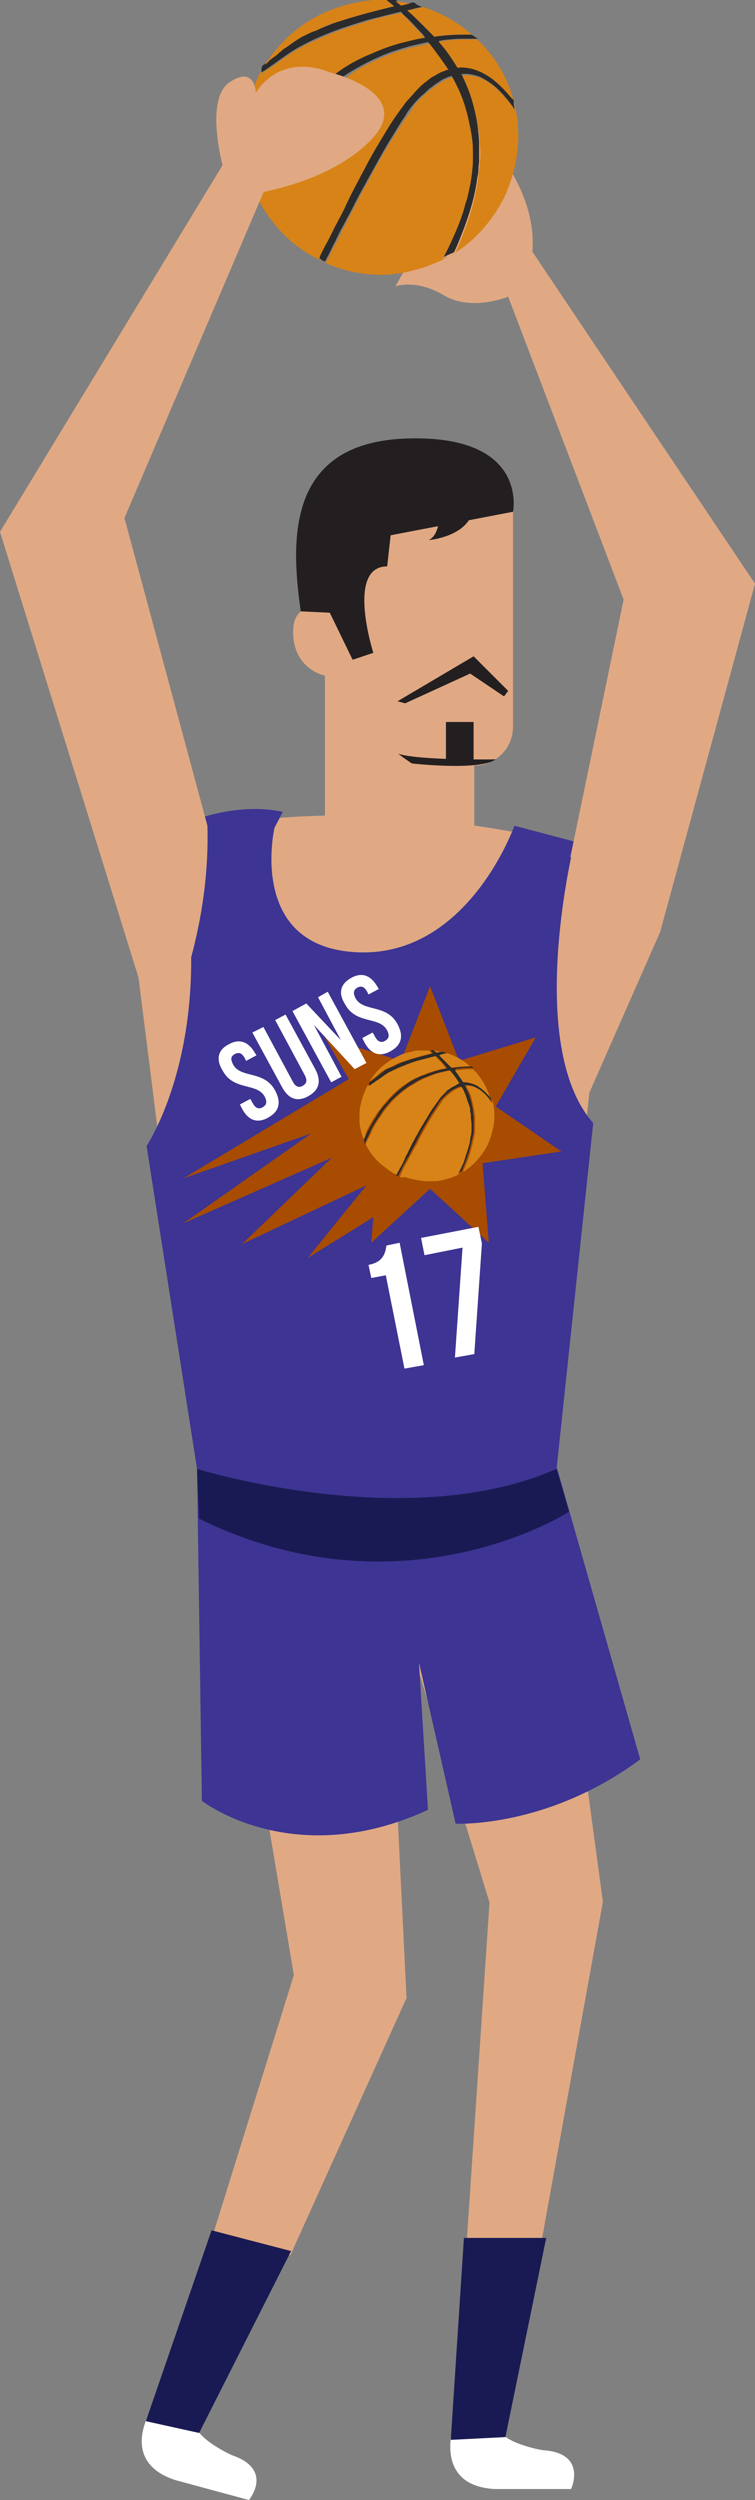 <?xml version="1.0" encoding="utf-8"?>
<!-- Generator: Adobe Illustrator 19.0.0, SVG Export Plug-In . SVG Version: 6.00 Build 0)  -->
<!DOCTYPE svg PUBLIC "-//W3C//DTD SVG 1.1//EN" "http://www.w3.org/Graphics/SVG/1.1/DTD/svg11.dtd">
<svg version="1.1" id="Layer_1" xmlns="http://www.w3.org/2000/svg" xmlns:xlink="http://www.w3.org/1999/xlink" x="0px" y="0px"
	 viewBox="0 0 109.2 361.5" style="enable-background:new 0 0 109.2 361.5;" xml:space="preserve">
<rect x="0" y="0" width="109.2" height="361.5" fill="#808080" stroke="none"/>
<style type="text/css">
	.st0{fill:#E0A984;}
	.st1{fill:#FFFFFF;}
	.st2{fill:#191A53;}
	.st3{fill:#231F20;}
	.st4{fill:#3D3493;}
	.st5{fill:#A74C00;}
	.st6{fill:#D88318;}
	.st7{fill:#2C2B2B;}
</style>
<g>
	<path class="st0" d="M73.5,42.9c0,0-5.3,2.2-9.3-0.2s-7-1.3-7-1.3l3.7-6.7l3.6,2.6L61.5,30l7.7-11.3c0,0,8.6,8,7.8,17.7
		S73.5,42.9,73.5,42.9z"/>
	<path class="st1" d="M72.1,351.1h-6.6c0,0-2.6,8.3,6,8.8h11.1c0,0,2.4-5.2-4.1-5.6C78.4,354.3,72.7,353.3,72.1,351.1z"/>
	<polygon class="st0" points="29.8,209.9 42.5,285.6 30.5,324.1 42,326.1 58.8,288.9 55.7,225.8 70.8,275.1 66.2,343.6 74.8,343.6 
		87.2,275 78.3,209.2 	"/>
	<path class="st1" d="M72.1,351.1h-6.6c0,0-2.6,8.3,6,8.8h11.1c0,0,2.4-5.2-4.1-5.6C78.4,354.3,72.7,353.3,72.1,351.1z"/>
	<polygon class="st2" points="79,323.6 67.1,323.6 65.2,352.8 73.1,352.4 	"/>
	<path class="st1" d="M28.2,350.3l-6.4-1.7c0,0-4.6,7.3,3.5,10l10.7,2.9c0,0,3.7-4.4-2.5-6.5C33.5,355,28.2,352.6,28.2,350.3z"/>
	<polygon class="st2" points="42.1,325.5 30.6,322.5 21.1,350.1 28.8,351.8 	"/>
	<path class="st0" d="M17.8,123.6c0,0,23.6-12.8,71,0l-8.9,86c0,0-19.5,1.3-51.3-0.2L17.8,123.6z"/>
	<path class="st0" d="M74.2,74v31.1c0,3.1-2.5,5.6-5.6,5.6h0v12.1c0,0-6.3,12.3-21.6,0V97.7c0,0-4.6-0.9-4.6-6.3s5.3-2.8,5.3-2.8V74
		H74.2z"/>
	<path class="st3" d="M47.7,88.6l3.3,6.8l3-1c0,0-4-12.5,2-12.5l0.5-4.5L74.2,74c0,0,2.3-11.1-15.2-10.6s-17,14.5-15.5,25L47.7,88.6
		z"/>
	<polygon class="st3" points="68.5,94.9 57.5,101.4 58.6,101.7 68,97.4 72.9,100.7 73.5,99.9 	"/>
	<rect x="64.5" y="104.4" class="st3" width="4" height="6"/>
	<path class="st3" d="M59.6,110.4c0,0,9.8,1.1,12.1-0.6c0,0-10.8,0.2-14.1-0.8C57.6,109,59.2,110.2,59.6,110.4z"/>
	<path class="st3" d="M63.5,74.9c0,0,0,2.5-1.5,3.2c0,0,4.9-0.4,6.2-3.6L63.5,74.9z"/>
	<path class="st4" d="M39.7,119.7c0,0-4,17.3,12,18s22.7-18.3,22.7-18.3l8.7,2.3c0,0-7.3,29.3,2.7,40.7l-5.3,50h-52l-7.3-46.7
		c0,0,11.3-16.7,4-46c0,0,8-4,15.7-2.3"/>
	<path class="st4" d="M28.5,212.4l0.7,48c0,0,13.2,10.3,32.7,1.3l-1.3-21.3l5.3,23.3c0,0,13.2,0.7,26.7-9.3l-12-42
		C80.5,212.4,57,187.9,28.5,212.4z"/>
	<polygon class="st5" points="62.2,142.6 66.4,153.4 77.5,150 71.7,160 81.2,166.5 69.8,168.2 70.7,179.7 62.2,171.9 53.7,179.7 
		54.6,168.2 43.2,166.5 52.7,160 47,150 58,153.4 	"/>
	<g>
		<path class="st6" d="M36.5,26.8c-0.5-1.2-0.8-2.5-1-3.8c-0.1-0.8-0.2-1.6-0.2-2.3c0,0,0,0,0-0.1c0-0.5,0-1.1,0-1.6
			c0-0.1,0-0.3,0-0.4c0.1-0.9,0.2-1.8,0.4-2.7c0.4-1.8,1-3.5,1.8-5.1c0.1-0.2,0.2-0.4,0.3-0.5c0,0.1-0.1,0.2,0,0.3c0,0,0,0,0,0
			c0,0,0,0,0,0c0,0,0,0,0.1,0c0.4-0.3,0.8-0.6,1.2-0.8c0.9-0.6,1.8-1.3,2.7-1.9c0.9-0.6,1.8-1.1,2.8-1.6c1.2-0.6,2.5-1.1,3.7-1.6
			c1.6-0.6,3.2-1.1,4.8-1.6c1.6-0.5,3.2-0.9,4.8-1.2c0.1,0,0.1,0,0.1,0c0.5,0.4,0.9,0.8,1.3,1.3c0.6,0.6,1.2,1.2,1.7,1.8
			c0.2,0.2,0.3,0.4,0.5,0.6c0,0,0,0,0,0c-0.1,0-0.2,0-0.3,0.1c-1.2,0.2-2.3,0.5-3.5,0.8c-1,0.3-2,0.6-2.9,1
			c-0.7,0.3-1.4,0.6-2.1,0.9c-1.5,0.7-2.8,1.6-4.2,2.5c-0.9,0.6-1.7,1.3-2.5,2c-0.5,0.5-1,1-1.5,1.5c-0.3,0.3-0.5,0.5-0.7,0.8
			c-0.2,0.2-0.3,0.4-0.5,0.6c-0.2,0.2-0.4,0.4-0.5,0.7c-0.3,0.3-0.5,0.6-0.8,1c-0.3,0.4-0.5,0.7-0.8,1.1C40.8,19,40.4,19.5,40,20
			c-1,1.5-1.8,3.1-2.6,4.7C37.1,25.4,36.8,26.1,36.5,26.8z"/>
		<path class="st7" d="M36.5,26.8c0.3-0.7,0.6-1.4,1-2.1c0.8-1.6,1.6-3.2,2.6-4.7c0.3-0.5,0.7-1.1,1.1-1.6c0.3-0.4,0.5-0.7,0.8-1.1
			c0.2-0.3,0.5-0.7,0.8-1c0.2-0.2,0.4-0.5,0.5-0.7c0.2-0.2,0.3-0.4,0.5-0.6c0.2-0.3,0.5-0.5,0.7-0.8c0.5-0.5,1-1,1.5-1.5
			c0.8-0.7,1.6-1.4,2.5-2c1.3-1,2.7-1.8,4.2-2.5c0.7-0.3,1.4-0.6,2.1-0.9c1-0.4,1.9-0.7,2.9-1c1.2-0.3,2.3-0.6,3.5-0.8
			c0.1,0,0.2,0,0.3-0.1c0,0,0,0,0,0c-0.2-0.2-0.3-0.4-0.5-0.6c-0.6-0.6-1.1-1.2-1.7-1.8c-0.4-0.4-0.9-0.8-1.3-1.3c0,0-0.1,0-0.1,0
			c-1.6,0.4-3.2,0.8-4.8,1.2c-1.6,0.5-3.2,1-4.8,1.6c-1.3,0.5-2.5,1-3.7,1.6c-1,0.5-1.9,1-2.8,1.6c-0.9,0.6-1.8,1.3-2.7,1.9
			c-0.4,0.3-0.8,0.6-1.2,0.8c0,0,0,0-0.1,0l0,0c0-0.1,0.1-0.2,0-0.3l0,0c0,0,0,0,0,0c0-0.2,0.1-0.3,0.1-0.5c0-0.1,0-0.1,0.1-0.1
			c0.1-0.1,0.2-0.2,0.3-0.3c0,0,0,0,0,0l0,0c0,0,0,0,0.1,0c0.2-0.2,0.4-0.3,0.6-0.5c0.4-0.3,0.9-0.7,1.3-1c0.2-0.2,0.5-0.4,0.7-0.6
			c0.4-0.3,0.8-0.6,1.3-0.9c0.5-0.3,0.9-0.6,1.4-0.9c0.5-0.2,1-0.5,1.5-0.7c0.4-0.2,0.8-0.4,1.2-0.5c0.7-0.3,1.3-0.5,2-0.8
			c0.6-0.2,1.3-0.4,1.9-0.6c2-0.6,3.9-1.1,5.9-1.6c0.3-0.1,0.5-0.1,0.8-0.2c-0.3-0.3-0.7-0.6-1-0.8c0,0-0.1,0,0-0.1c0,0,0,0,0.1,0
			c0,0,0.1,0,0.1,0c0.3,0,0.5-0.1,0.8-0.1c0,0,0,0,0.1,0c0.1,0.1,0.2,0.1,0.3,0.2c0,0,0,0,0,0l0,0c0.3,0.2,0.5,0.4,0.8,0.6
			c0,0,0,0,0.1,0c0.4-0.1,0.8-0.2,1.2-0.3c0,0,0,0,0,0c0.2-0.1,0.4,0,0.5,0C60.2,0.7,60.6,0.8,61,1C61,1,61.1,1,61.2,1
			c0,0,0,0-0.1,0c-0.6,0.1-1.1,0.2-1.7,0.4c-0.2,0-0.3,0.1-0.5,0.1c0,0,0.1,0,0.1,0.1c0.5,0.4,0.9,0.8,1.3,1.2
			c0.8,0.8,1.6,1.6,2.4,2.4c0.1,0.1,0.1,0.1,0.2,0.1c0.5-0.1,1.1-0.1,1.6-0.2C65.3,5.1,66,5,66.8,5c0.4,0,0.8,0,1.2,0
			c0.1,0,0.2,0,0.3,0.1c0,0,0,0.1,0.1,0l0,0c0,0,0,0,0,0l0,0c0,0,0,0,0,0c0.2,0.2,0.4,0.3,0.7,0.5c0,0-0.1,0-0.1,0
			c-0.4,0-0.9,0-1.3,0c-0.9,0-1.8,0-2.6,0.1c-0.5,0-1,0.1-1.5,0.2c0,0-0.1,0-0.1,0c0,0,0,0,0,0.1c0.9,1.1,1.8,2.3,2.6,3.6
			c0.1,0.1,0.1,0.1,0.2,0.1c0.6-0.1,1.1,0,1.7,0.1c1.1,0.2,2,0.7,2.9,1.3c1.2,0.8,2.1,1.8,3,2.9c0.1,0.1,0.2,0.3,0.3,0.3l0,0
			c0,0,0,0,0,0c0.1,0.1,0.1,0.3,0.1,0.5c0,0,0,0.1,0,0.1c0,0,0,0.1,0,0.1c0,0.3,0.1,0.5,0.1,0.8l0,0c-0.1-0.1-0.1-0.1-0.1-0.2
			c-0.8-1.1-1.6-2.1-2.6-3c-0.7-0.6-1.5-1.1-2.3-1.5c-0.8-0.3-1.7-0.5-2.6-0.4c-0.1,0-0.1,0.1,0,0.1c0.1,0.3,0.3,0.6,0.4,0.9
			c0.4,0.8,0.7,1.5,0.9,2.3c0.5,1.5,0.8,2.9,1,4.5c0.1,0.7,0.2,1.5,0.2,2.2c0,0.8,0,1.7,0,2.5c0,0.4-0.1,0.8-0.1,1.3
			c0,0.5-0.1,0.9-0.2,1.4c-0.1,0.9-0.3,1.8-0.5,2.7c-0.4,1.6-0.9,3.1-1.5,4.7c-0.4,1-0.8,2.1-1.3,3.1c0,0.1-0.1,0.1-0.1,0.1
			c-0.4,0.2-0.9,0.4-1.3,0.6c-0.1,0-0.2,0.1-0.3,0.1c0,0,0-0.1,0-0.1c0.7-1.3,1.3-2.6,1.9-4c0.5-1.3,1-2.5,1.3-3.8
			c0.1-0.5,0.2-0.9,0.4-1.4c0.2-0.8,0.3-1.7,0.5-2.6c0.1-0.7,0.2-1.5,0.2-2.3c0-0.3,0-0.7,0-1c0-0.7,0-1.3-0.1-2
			c0-0.3-0.1-0.6-0.1-0.8c0-0.3-0.1-0.7-0.2-1c-0.1-0.5-0.2-0.9-0.3-1.4c-0.2-0.8-0.4-1.6-0.7-2.4c-0.4-1.1-0.9-2.2-1.5-3.3
			c0-0.1-0.1-0.1-0.2-0.1c-0.6,0.2-1.3,0.5-1.8,0.9c-0.5,0.3-1,0.7-1.5,1.1c-0.3,0.3-0.6,0.6-1,0.9c-0.4,0.4-0.8,0.8-1.2,1.3
			c-0.4,0.5-0.8,1-1.1,1.6c-0.6,0.8-1.1,1.7-1.6,2.5c-1.4,2.2-2.6,4.5-3.9,6.8c-0.4,0.8-0.9,1.6-1.3,2.4c-0.5,0.9-0.9,1.8-1.4,2.7
			c-0.3,0.5-0.5,1-0.8,1.5c-0.4,0.7-0.8,1.5-1.1,2.2c-0.4,0.7-0.7,1.4-1,2c-0.2,0.3-0.3,0.6-0.5,0.9c0,0-0.1,0-0.1,0
			c-0.1-0.1-0.2-0.1-0.4-0.2c0,0,0-0.1-0.1-0.1c-0.1-0.1-0.2-0.2-0.4-0.2c-0.1,0-0.1-0.1,0-0.2c0.3-0.6,0.6-1.1,0.8-1.7
			c0.4-0.8,0.8-1.6,1.2-2.3c0.2-0.5,0.5-0.9,0.7-1.4c0.3-0.6,0.6-1.1,0.9-1.7c0.4-0.8,0.8-1.6,1.2-2.5c0.3-0.6,0.7-1.3,1-1.9
			c0.3-0.6,0.7-1.3,1-1.9c1-1.9,2.1-3.7,3.2-5.5c0.8-1.2,1.6-2.4,2.5-3.6c0.2-0.3,0.4-0.6,0.7-0.8c0.3-0.4,0.6-0.7,1-1.1
			c0.2-0.2,0.4-0.4,0.6-0.6c0.2-0.1,0.3-0.3,0.5-0.4c0.4-0.3,0.7-0.6,1.1-0.8c0.4-0.3,0.8-0.5,1.3-0.7c0.3-0.1,0.5-0.2,0.8-0.3
			c0.1,0,0.1,0,0.1-0.1c-0.8-1.3-1.7-2.5-2.6-3.6c0-0.1-0.1-0.1-0.2-0.1c-0.9,0.2-1.8,0.4-2.6,0.6c-1,0.3-2.1,0.6-3.1,1
			c-1.8,0.7-3.4,1.5-5.1,2.5c-1.2,0.7-2.3,1.5-3.3,2.4c-0.5,0.4-0.9,0.8-1.4,1.2c-0.7,0.6-1.4,1.3-2,2c-0.7,0.7-1.3,1.5-1.9,2.2
			c-0.5,0.6-0.9,1.2-1.3,1.8c-0.7,1.1-1.4,2.2-2,3.3C38.9,24.1,38.4,25,38,26c-0.3,0.8-0.7,1.6-0.9,2.3c0,0,0,0,0,0.1
			c0-0.1-0.1-0.1-0.1-0.2C36.8,27.8,36.7,27.3,36.5,26.8C36.5,26.9,36.5,26.9,36.5,26.8z"/>
		<path class="st6" d="M47.1,38c0.2-0.3,0.3-0.6,0.5-0.9c0.3-0.7,0.7-1.4,1-2c0.4-0.7,0.8-1.5,1.1-2.2c0.3-0.5,0.5-1,0.8-1.5
			c0.5-0.9,0.9-1.8,1.4-2.7c0.4-0.8,0.8-1.6,1.3-2.4c1.2-2.3,2.5-4.6,3.9-6.8c0.5-0.8,1.1-1.7,1.6-2.5c0.4-0.5,0.8-1,1.1-1.6
			c0.3-0.5,0.8-0.9,1.2-1.3c0.3-0.3,0.6-0.6,1-0.9c0.5-0.4,1-0.8,1.5-1.1c0.6-0.4,1.2-0.7,1.8-0.9c0.1,0,0.1,0,0.2,0.1
			c0.6,1.1,1.1,2.1,1.5,3.3c0.3,0.8,0.5,1.6,0.7,2.4c0.1,0.5,0.2,0.9,0.3,1.4c0.1,0.3,0.1,0.7,0.2,1c0,0.3,0.1,0.6,0.1,0.8
			c0.1,0.7,0.1,1.3,0.1,2c0,0.3,0,0.7,0,1c0,0.8-0.1,1.5-0.2,2.3c-0.1,0.9-0.3,1.7-0.5,2.6c-0.1,0.5-0.2,0.9-0.4,1.4
			c-0.3,1.3-0.8,2.6-1.3,3.8c-0.6,1.4-1.2,2.7-1.9,4c0,0,0,0,0,0.1c0.1,0,0.2-0.1,0.3-0.1c0.4-0.2,0.9-0.4,1.3-0.6
			c0.1,0,0.1-0.1,0.1-0.1c0.5-1,0.9-2,1.3-3.1c0.6-1.5,1.1-3.1,1.5-4.7c0.2-0.9,0.4-1.8,0.5-2.7c0.1-0.5,0.1-0.9,0.2-1.4
			c0-0.4,0.1-0.8,0.1-1.3c0.1-0.8,0.1-1.7,0-2.5c0-0.7-0.1-1.5-0.2-2.2c-0.2-1.5-0.6-3-1-4.5c-0.3-0.8-0.6-1.6-0.9-2.3
			c-0.1-0.3-0.3-0.6-0.4-0.9c0,0-0.1-0.1,0-0.1c0.9-0.1,1.8,0.1,2.6,0.4c0.9,0.3,1.6,0.9,2.3,1.5c1,0.9,1.8,1.9,2.6,3
			c0,0.1,0.1,0.1,0.1,0.2c0,0,0,0,0,0c0,0,0,0,0,0c0-0.3-0.1-0.5-0.1-0.8c0,0,0-0.1,0-0.1c0.1,0.3,0.2,0.6,0.2,0.9
			c0.2,0.8,0.3,1.7,0.3,2.5c0.1,0.8,0.1,1.7,0,2.6c-0.1,1-0.2,1.9-0.4,2.8c-0.4,1.7-0.9,3.3-1.7,4.9c-1.1,2.1-2.5,4-4.2,5.6
			c-1.8,1.7-3.9,3-6.3,3.9c-1.2,0.5-2.5,0.8-3.7,1.1c-0.8,0.1-1.5,0.2-2.3,0.3c-0.7,0-1.5,0.1-2.2,0c-2.1-0.1-4.1-0.5-6.1-1.3
			C47.7,38.3,47.4,38.2,47.1,38z"/>
		<path class="st6" d="M37.1,28.3c0.3-0.8,0.6-1.6,0.9-2.3c0.4-0.9,0.8-1.8,1.3-2.7c0.6-1.1,1.3-2.2,2-3.3c0.4-0.6,0.9-1.2,1.3-1.8
			c0.6-0.8,1.2-1.5,1.9-2.2c0.6-0.7,1.3-1.3,2-2c0.5-0.4,0.9-0.8,1.4-1.2c1.1-0.9,2.2-1.6,3.3-2.4c1.6-1,3.3-1.8,5.1-2.5
			c1-0.4,2-0.7,3.1-1c0.9-0.2,1.8-0.4,2.6-0.6c0.1,0,0.1,0,0.2,0.1c0.9,1.2,1.8,2.4,2.6,3.6c0.1,0.1,0.1,0.1-0.1,0.1
			c-0.3,0.1-0.5,0.2-0.8,0.3c-0.5,0.2-0.9,0.5-1.3,0.7c-0.4,0.2-0.8,0.6-1.1,0.8c-0.2,0.1-0.3,0.3-0.5,0.4c-0.2,0.2-0.4,0.4-0.6,0.6
			c-0.3,0.3-0.6,0.7-1,1.1c-0.2,0.3-0.5,0.5-0.7,0.8c-0.9,1.2-1.7,2.3-2.5,3.6C55.1,20.2,54,22,53,23.9c-0.3,0.6-0.7,1.3-1,1.9
			c-0.3,0.6-0.7,1.3-1,1.9c-0.4,0.8-0.8,1.6-1.2,2.5c-0.3,0.6-0.6,1.2-0.9,1.7c-0.2,0.5-0.5,0.9-0.7,1.4c-0.4,0.8-0.8,1.6-1.2,2.3
			c-0.3,0.6-0.6,1.1-0.8,1.7c0,0.1,0,0.1,0,0.2c0.1,0.1,0.2,0.1,0.4,0.2c0,0,0.1,0,0.1,0.1c-0.4-0.2-0.8-0.4-1.2-0.6
			c-0.4-0.2-0.7-0.4-1.1-0.6c-0.9-0.6-1.7-1.2-2.5-1.9C39.9,32.9,38.3,30.8,37.1,28.3C37.1,28.4,37.1,28.3,37.1,28.3z"/>
		<path class="st6" d="M74.2,14.4c-0.1-0.1-0.2-0.2-0.3-0.3c-0.9-1.1-1.9-2.1-3-2.9C70,10.6,69,10.1,68,9.9
			c-0.6-0.1-1.1-0.2-1.7-0.1c-0.1,0-0.1,0-0.2-0.1c-0.8-1.3-1.6-2.5-2.6-3.6c0,0,0,0,0-0.1c0,0,0,0,0.1,0c0.5-0.1,1-0.1,1.5-0.2
			c0.9-0.1,1.8-0.1,2.6-0.1c0.4,0,0.9,0,1.3,0c0.9,0.8,1.7,1.8,2.4,2.7c1.2,1.7,2.1,3.5,2.7,5.5C74.2,14.1,74.2,14.3,74.2,14.4z"/>
		<path class="st6" d="M68.4,5.1C68.3,5.2,68.3,5.1,68.4,5.1C68.2,5,68.1,5,68,5c-0.4,0-0.8,0-1.2,0c-0.8,0-1.5,0-2.3,0.1
			c-0.5,0-1.1,0.1-1.6,0.2c-0.1,0-0.1,0-0.2-0.1c-0.8-0.8-1.6-1.7-2.4-2.4C59.9,2.4,59.5,2,59,1.6c0,0,0,0-0.1-0.1
			c0.2,0,0.3-0.1,0.5-0.1c0.6-0.1,1.1-0.2,1.7-0.4c0,0,0.1,0,0.1,0c0.1,0,0.2,0.1,0.3,0.1C64,2,66.2,3.2,68.1,4.9
			C68.2,5,68.3,5.1,68.4,5.1z"/>
		<path class="st6" d="M59.3,0.5c-0.4,0.1-0.8,0.2-1.2,0.3c0,0-0.1,0-0.1,0c-0.3-0.2-0.5-0.4-0.8-0.6c0.3,0,0.7,0.1,1,0.1
			C58.6,0.4,58.9,0.5,59.3,0.5C59.3,0.5,59.3,0.5,59.3,0.5z"/>
		<path class="st6" d="M68.4,5.2C68.4,5.2,68.4,5.2,68.4,5.2C68.4,5.1,68.4,5.2,68.4,5.2z"/>
		<path class="st6" d="M74.3,14.5C74.2,14.5,74.2,14.4,74.3,14.5C74.3,14.4,74.3,14.5,74.3,14.5z"/>
		<path class="st6" d="M68.4,5.2C68.4,5.2,68.4,5.2,68.4,5.2C68.4,5.2,68.5,5.2,68.4,5.2z"/>
		<path class="st6" d="M57.3,0.2C57.3,0.2,57.2,0.2,57.3,0.2C57.3,0.2,57.3,0.2,57.3,0.2z"/>
		<polygon class="st7" points="37.7,10.7 37.6,10.7 37.7,10.7 		"/>
		<path class="st6" d="M38.3,9.4c0.1-0.2,0.2-0.4,0.4-0.6c1.5-2.2,3.4-4.1,5.7-5.6c1.4-0.9,2.9-1.6,4.4-2.1c0.8-0.3,1.7-0.5,2.6-0.7
			c0.3-0.1,0.6-0.1,1-0.2c0.2,0,0.5-0.1,0.7-0.1c0.2,0,0.4,0,0.6-0.1c0.2,0,0.4,0,0.6,0c0.6,0,1.2,0,1.8,0c0,0,0.1,0,0.1,0
			c0,0-0.1,0-0.1,0c0,0-0.1,0-0.1,0c0,0,0,0,0,0.1c0.3,0.3,0.7,0.6,1,0.8c-0.3,0.1-0.5,0.1-0.8,0.2c-2,0.5-4,1-5.9,1.6
			c-0.6,0.2-1.3,0.4-1.9,0.6c-0.7,0.2-1.4,0.5-2,0.8c-0.4,0.2-0.8,0.4-1.2,0.5c-0.5,0.2-1,0.5-1.5,0.7c-0.5,0.3-1,0.6-1.4,0.9
			c-0.4,0.3-0.8,0.6-1.3,0.9c-0.2,0.2-0.5,0.4-0.7,0.6c-0.4,0.4-0.9,0.7-1.3,1C38.7,9.1,38.5,9.2,38.3,9.4
			C38.3,9.4,38.3,9.4,38.3,9.4z"/>
		<path class="st6" d="M37.7,10.4C37.7,10.3,37.7,10.3,37.7,10.4C37.7,10.3,37.7,10.3,37.7,10.4z"/>
		<path class="st6" d="M38.2,9.4C38.2,9.4,38.2,9.4,38.2,9.4C38.3,9.4,38.2,9.4,38.2,9.4z"/>
		<path class="st7" d="M74.5,16C74.5,16,74.5,16,74.5,16C74.5,16,74.5,16,74.5,16L74.5,16z"/>
	</g>
	<path class="st5" d="M51.5,155.4l-25,15l18.5-6.5l-18.5,13l21.5-9.5l-13,12.5l18-8.5l-8.5,10.5l14.5-9
		C59,172.9,72,151.9,51.5,155.4z"/>
	<g>
		<path class="st6" d="M52.6,164.8c-0.2-0.6-0.4-1.2-0.5-1.8c-0.1-0.4-0.1-0.8-0.1-1.1c0,0,0,0,0,0c0-0.3,0-0.5,0-0.8
			c0-0.1,0-0.1,0-0.2c0-0.4,0.1-0.9,0.2-1.3c0.2-0.9,0.5-1.7,0.9-2.5c0-0.1,0.1-0.2,0.1-0.3c0,0.1,0,0.1,0,0.2c0,0,0,0,0,0
			c0,0,0,0,0,0c0,0,0,0,0,0c0.2-0.1,0.4-0.3,0.6-0.4c0.4-0.3,0.9-0.6,1.3-0.9c0.4-0.3,0.9-0.5,1.3-0.8c0.6-0.3,1.2-0.5,1.8-0.8
			c0.8-0.3,1.5-0.5,2.3-0.8c0.8-0.2,1.5-0.4,2.3-0.6c0,0,0,0,0.1,0c0.2,0.2,0.4,0.4,0.6,0.6c0.3,0.3,0.6,0.6,0.8,0.9
			c0.1,0.1,0.2,0.2,0.2,0.3c0,0,0,0,0,0c0,0-0.1,0-0.1,0c-0.6,0.1-1.1,0.2-1.7,0.4c-0.5,0.1-0.9,0.3-1.4,0.5c-0.3,0.1-0.7,0.3-1,0.4
			c-0.7,0.3-1.4,0.8-2,1.2c-0.4,0.3-0.8,0.6-1.2,1c-0.3,0.2-0.5,0.5-0.7,0.7c-0.1,0.1-0.2,0.3-0.4,0.4c-0.1,0.1-0.2,0.2-0.2,0.3
			c-0.1,0.1-0.2,0.2-0.3,0.3c-0.1,0.2-0.3,0.3-0.4,0.5c-0.1,0.2-0.3,0.4-0.4,0.5c-0.2,0.3-0.3,0.5-0.5,0.8c-0.5,0.7-0.9,1.5-1.3,2.3
			C52.9,164.1,52.8,164.4,52.6,164.8z"/>
		<path class="st7" d="M52.6,164.8c0.2-0.3,0.3-0.7,0.5-1c0.4-0.8,0.8-1.5,1.3-2.3c0.2-0.3,0.3-0.5,0.5-0.8c0.1-0.2,0.3-0.4,0.4-0.5
			c0.1-0.2,0.2-0.3,0.4-0.5c0.1-0.1,0.2-0.2,0.3-0.3c0.1-0.1,0.2-0.2,0.2-0.3c0.1-0.1,0.2-0.3,0.4-0.4c0.2-0.2,0.5-0.5,0.7-0.7
			c0.4-0.4,0.8-0.7,1.2-1c0.6-0.5,1.3-0.9,2-1.2c0.3-0.2,0.7-0.3,1-0.4c0.5-0.2,0.9-0.3,1.4-0.5c0.6-0.2,1.1-0.3,1.7-0.4
			c0,0,0.1,0,0.1,0c0,0,0,0,0,0c-0.1-0.1-0.2-0.2-0.2-0.3c-0.3-0.3-0.5-0.6-0.8-0.9c-0.2-0.2-0.4-0.4-0.6-0.6c0,0,0,0-0.1,0
			c-0.8,0.2-1.5,0.4-2.3,0.6c-0.8,0.2-1.6,0.5-2.3,0.8c-0.6,0.2-1.2,0.5-1.8,0.8c-0.5,0.2-0.9,0.5-1.3,0.8c-0.4,0.3-0.9,0.6-1.3,0.9
			c-0.2,0.1-0.4,0.3-0.6,0.4c0,0,0,0,0,0l0,0c0-0.1,0-0.1,0-0.2l0,0c0,0,0,0,0,0c0-0.1,0-0.2,0-0.2c0,0,0,0,0-0.1
			c0.1,0,0.1-0.1,0.2-0.1c0,0,0,0,0,0l0,0c0,0,0,0,0,0c0.1-0.1,0.2-0.2,0.3-0.2c0.2-0.2,0.4-0.3,0.6-0.5c0.1-0.1,0.2-0.2,0.4-0.3
			c0.2-0.2,0.4-0.3,0.6-0.5c0.2-0.2,0.4-0.3,0.7-0.4c0.2-0.1,0.5-0.2,0.7-0.3c0.2-0.1,0.4-0.2,0.6-0.3c0.3-0.1,0.6-0.3,1-0.4
			c0.3-0.1,0.6-0.2,0.9-0.3c0.9-0.3,1.9-0.5,2.9-0.8c0.1,0,0.2-0.1,0.4-0.1c-0.2-0.1-0.3-0.3-0.5-0.4c0,0,0,0,0,0c0,0,0,0,0,0
			c0,0,0,0,0.1,0c0.1,0,0.3,0,0.4-0.1c0,0,0,0,0,0c0,0,0.1,0.1,0.1,0.1c0,0,0,0,0,0l0,0c0.1,0.1,0.2,0.2,0.4,0.3c0,0,0,0,0,0
			c0.2,0,0.4-0.1,0.6-0.1c0,0,0,0,0,0c0.1,0,0.2,0,0.3,0c0.2,0.1,0.4,0.1,0.5,0.2c0,0,0.1,0,0.1,0c0,0,0,0,0,0
			c-0.3,0.1-0.5,0.1-0.8,0.2c-0.1,0-0.2,0-0.2,0.1c0,0,0,0,0,0c0.2,0.2,0.4,0.4,0.6,0.6c0.4,0.4,0.8,0.8,1.2,1.2c0,0,0.1,0,0.1,0
			c0.3,0,0.5-0.1,0.8-0.1c0.4,0,0.7,0,1.1-0.1c0.2,0,0.4,0,0.6,0c0.1,0,0.1,0,0.1,0c0,0,0,0,0,0l0,0c0,0,0,0,0,0l0,0c0,0,0,0,0,0
			c0.1,0.1,0.2,0.1,0.3,0.2c0,0,0,0-0.1,0c-0.2,0-0.4,0-0.6,0c-0.4,0-0.8,0-1.3,0.1c-0.2,0-0.5,0-0.7,0.1c0,0,0,0,0,0c0,0,0,0,0,0
			c0.5,0.5,0.9,1.1,1.2,1.7c0,0,0,0.1,0.1,0c0.3,0,0.6,0,0.8,0.1c0.5,0.1,1,0.3,1.4,0.6c0.6,0.4,1,0.9,1.5,1.4
			c0,0.1,0.1,0.1,0.1,0.2l0,0c0,0,0,0,0,0c0.1,0.1,0,0.1,0.1,0.2c0,0,0,0,0,0.1c0,0,0,0,0,0.1c0,0.1,0,0.3,0,0.4l0,0
			c0,0,0-0.1-0.1-0.1c-0.4-0.5-0.8-1-1.3-1.5c-0.3-0.3-0.7-0.5-1.1-0.7c-0.4-0.2-0.8-0.2-1.3-0.2c0,0,0,0,0,0
			c0.1,0.1,0.1,0.3,0.2,0.4c0.2,0.4,0.3,0.7,0.5,1.1c0.2,0.7,0.4,1.4,0.5,2.2c0,0.4,0.1,0.7,0.1,1.1c0,0.4,0,0.8,0,1.2
			c0,0.2,0,0.4,0,0.6c0,0.2,0,0.4-0.1,0.7c-0.1,0.4-0.2,0.9-0.3,1.3c-0.2,0.8-0.4,1.5-0.7,2.3c-0.2,0.5-0.4,1-0.6,1.5
			c0,0,0,0-0.1,0.1c-0.2,0.1-0.4,0.2-0.6,0.3c0,0-0.1,0-0.1,0.1c0,0,0,0,0,0c0.3-0.6,0.6-1.3,0.9-1.9c0.2-0.6,0.5-1.2,0.6-1.9
			c0.1-0.2,0.1-0.4,0.2-0.7c0.1-0.4,0.2-0.8,0.2-1.2c0-0.4,0.1-0.7,0.1-1.1c0-0.2,0-0.3,0-0.5c0-0.3,0-0.7-0.1-1c0-0.1,0-0.3,0-0.4
			c0-0.2,0-0.3-0.1-0.5c0-0.2-0.1-0.4-0.1-0.7c-0.1-0.4-0.2-0.8-0.4-1.2c-0.2-0.5-0.4-1.1-0.7-1.6c0,0,0-0.1-0.1,0
			c-0.3,0.1-0.6,0.3-0.9,0.4c-0.3,0.2-0.5,0.3-0.7,0.5c-0.2,0.1-0.3,0.3-0.5,0.4c-0.2,0.2-0.4,0.4-0.6,0.6c-0.2,0.3-0.4,0.5-0.5,0.8
			c-0.3,0.4-0.5,0.8-0.8,1.2c-0.7,1.1-1.3,2.2-1.9,3.3c-0.2,0.4-0.4,0.8-0.6,1.2c-0.2,0.4-0.5,0.9-0.7,1.3c-0.1,0.2-0.2,0.5-0.4,0.7
			c-0.2,0.4-0.4,0.7-0.6,1.1c-0.2,0.3-0.3,0.7-0.5,1c-0.1,0.2-0.2,0.3-0.2,0.5c0,0,0,0,0,0c-0.1,0-0.1-0.1-0.2-0.1c0,0,0,0,0,0
			c-0.1,0-0.1-0.1-0.2-0.1c0,0,0,0,0-0.1c0.1-0.3,0.3-0.5,0.4-0.8c0.2-0.4,0.4-0.8,0.6-1.1c0.1-0.2,0.2-0.5,0.3-0.7
			c0.1-0.3,0.3-0.6,0.4-0.8c0.2-0.4,0.4-0.8,0.6-1.2c0.2-0.3,0.3-0.6,0.5-0.9c0.2-0.3,0.3-0.6,0.5-0.9c0.5-0.9,1-1.8,1.6-2.7
			c0.4-0.6,0.8-1.2,1.2-1.7c0.1-0.1,0.2-0.3,0.3-0.4c0.2-0.2,0.3-0.3,0.5-0.5c0.1-0.1,0.2-0.2,0.3-0.3c0.1-0.1,0.2-0.1,0.2-0.2
			c0.2-0.1,0.4-0.3,0.6-0.4c0.2-0.1,0.4-0.3,0.6-0.3c0.1-0.1,0.3-0.1,0.4-0.2c0.1,0,0.1,0,0-0.1c-0.4-0.6-0.8-1.2-1.3-1.8
			c0,0,0,0-0.1,0c-0.4,0.1-0.9,0.2-1.3,0.3c-0.5,0.1-1,0.3-1.5,0.5c-0.9,0.3-1.7,0.7-2.4,1.2c-0.6,0.3-1.1,0.7-1.6,1.1
			c-0.2,0.2-0.5,0.4-0.7,0.6c-0.3,0.3-0.7,0.6-1,1c-0.3,0.3-0.6,0.7-0.9,1.1c-0.2,0.3-0.4,0.6-0.6,0.9c-0.3,0.5-0.7,1-1,1.6
			c-0.2,0.4-0.4,0.9-0.6,1.3c-0.2,0.4-0.3,0.7-0.5,1.1c0,0,0,0,0,0c0,0,0-0.1,0-0.1C52.8,165.2,52.7,165,52.6,164.8
			C52.7,164.8,52.6,164.8,52.6,164.8z"/>
		<path class="st6" d="M57.8,170.2c0.1-0.2,0.2-0.3,0.2-0.5c0.2-0.3,0.3-0.7,0.5-1c0.2-0.4,0.4-0.7,0.6-1.1c0.1-0.2,0.2-0.5,0.4-0.7
			c0.2-0.4,0.4-0.9,0.7-1.3c0.2-0.4,0.4-0.8,0.6-1.2c0.6-1.1,1.2-2.2,1.9-3.3c0.3-0.4,0.5-0.8,0.8-1.2c0.2-0.3,0.4-0.5,0.5-0.8
			c0.2-0.2,0.4-0.4,0.6-0.6c0.1-0.1,0.3-0.3,0.5-0.4c0.2-0.2,0.5-0.4,0.7-0.5c0.3-0.2,0.6-0.3,0.9-0.4c0,0,0.1,0,0.1,0
			c0.3,0.5,0.5,1,0.7,1.6c0.1,0.4,0.3,0.8,0.4,1.2c0.1,0.2,0.1,0.4,0.1,0.7c0,0.2,0.1,0.3,0.1,0.5c0,0.1,0,0.3,0,0.4
			c0,0.3,0.1,0.6,0.1,1c0,0.2,0,0.3,0,0.5c0,0.4,0,0.7-0.1,1.1c-0.1,0.4-0.1,0.8-0.2,1.2c-0.1,0.2-0.1,0.4-0.2,0.7
			c-0.2,0.6-0.4,1.2-0.6,1.9c-0.3,0.7-0.6,1.3-0.9,1.9c0,0,0,0,0,0c0.1,0,0.1,0,0.1-0.1c0.2-0.1,0.4-0.2,0.6-0.3c0,0,0,0,0.1-0.1
			c0.2-0.5,0.4-1,0.6-1.5c0.3-0.7,0.5-1.5,0.7-2.3c0.1-0.4,0.2-0.9,0.3-1.3c0-0.2,0.1-0.4,0.1-0.7c0-0.2,0-0.4,0-0.6
			c0-0.4,0-0.8,0-1.2c0-0.4,0-0.7-0.1-1.1c-0.1-0.7-0.3-1.5-0.5-2.2c-0.1-0.4-0.3-0.8-0.5-1.1c-0.1-0.1-0.1-0.3-0.2-0.4c0,0,0,0,0,0
			c0.4,0,0.9,0,1.3,0.2c0.4,0.2,0.8,0.4,1.1,0.7c0.5,0.4,0.9,0.9,1.3,1.5c0,0,0,0.1,0.1,0.1c0,0,0,0,0,0c0,0,0,0,0,0
			c0-0.1,0-0.3,0-0.4c0,0,0,0,0-0.1c0,0.1,0.1,0.3,0.1,0.4c0.1,0.4,0.1,0.8,0.2,1.2c0,0.4,0,0.8,0,1.2c0,0.5-0.1,0.9-0.2,1.4
			c-0.2,0.8-0.4,1.6-0.8,2.4c-0.5,1-1.2,1.9-2,2.7c-0.9,0.8-1.9,1.5-3,1.9c-0.6,0.2-1.2,0.4-1.8,0.5c-0.4,0.1-0.7,0.1-1.1,0.1
			c-0.4,0-0.7,0-1.1,0c-1-0.1-2-0.3-3-0.6C58.1,170.3,57.9,170.2,57.8,170.2z"/>
		<path class="st6" d="M52.9,165.5c0.1-0.4,0.3-0.8,0.5-1.1c0.2-0.4,0.4-0.9,0.6-1.3c0.3-0.5,0.6-1.1,1-1.6c0.2-0.3,0.4-0.6,0.6-0.9
			c0.3-0.4,0.6-0.7,0.9-1.1c0.3-0.3,0.6-0.7,1-1c0.2-0.2,0.4-0.4,0.7-0.6c0.5-0.4,1-0.8,1.6-1.1c0.8-0.5,1.6-0.9,2.4-1.2
			c0.5-0.2,1-0.4,1.5-0.5c0.4-0.1,0.8-0.2,1.3-0.3c0,0,0.1,0,0.1,0c0.5,0.6,0.9,1.1,1.3,1.8c0,0.1,0,0.1,0,0.1
			c-0.1,0-0.3,0.1-0.4,0.2c-0.2,0.1-0.4,0.2-0.6,0.3c-0.2,0.1-0.4,0.3-0.6,0.4c-0.1,0.1-0.2,0.1-0.2,0.2c-0.1,0.1-0.2,0.2-0.3,0.3
			c-0.2,0.2-0.3,0.3-0.5,0.5c-0.1,0.1-0.2,0.3-0.3,0.4c-0.4,0.6-0.8,1.1-1.2,1.7c-0.5,0.9-1.1,1.8-1.6,2.7c-0.2,0.3-0.3,0.6-0.5,0.9
			c-0.2,0.3-0.3,0.6-0.5,0.9c-0.2,0.4-0.4,0.8-0.6,1.2c-0.1,0.3-0.3,0.6-0.4,0.8c-0.1,0.2-0.2,0.5-0.3,0.7c-0.2,0.4-0.4,0.8-0.6,1.1
			c-0.1,0.3-0.3,0.5-0.4,0.8c0,0,0,0.1,0,0.1c0.1,0,0.1,0.1,0.2,0.1c0,0,0,0,0,0c-0.2-0.1-0.4-0.2-0.6-0.3c-0.2-0.1-0.3-0.2-0.5-0.3
			c-0.4-0.3-0.8-0.6-1.2-0.9C54.3,167.7,53.5,166.7,52.9,165.5C53,165.5,52.9,165.5,52.9,165.5z"/>
		<path class="st6" d="M70.9,158.8c-0.1,0-0.1-0.1-0.1-0.2c-0.4-0.5-0.9-1-1.5-1.4c-0.4-0.3-0.9-0.5-1.4-0.6
			c-0.3-0.1-0.5-0.1-0.8-0.1c0,0-0.1,0-0.1,0c-0.4-0.6-0.8-1.2-1.2-1.7c0,0,0,0,0,0c0,0,0,0,0,0c0.2,0,0.5-0.1,0.7-0.1
			c0.4,0,0.8-0.1,1.3-0.1c0.2,0,0.4,0,0.6,0c0.4,0.4,0.8,0.8,1.1,1.3c0.6,0.8,1,1.7,1.3,2.6C70.8,158.6,70.9,158.7,70.9,158.8z"/>
		<path class="st6" d="M68.1,154.3C68,154.3,68,154.3,68.1,154.3c-0.1-0.1-0.1-0.1-0.2-0.1c-0.2,0-0.4,0-0.6,0c-0.4,0-0.7,0-1.1,0.1
			c-0.3,0-0.5,0-0.8,0.1c0,0-0.1,0-0.1,0c-0.4-0.4-0.8-0.8-1.2-1.2c-0.2-0.2-0.4-0.4-0.6-0.6c0,0,0,0,0,0c0.1,0,0.2,0,0.2-0.1
			c0.3-0.1,0.5-0.1,0.8-0.2c0,0,0,0,0,0c0.1,0,0.1,0,0.2,0c1.2,0.4,2.3,1,3.2,1.8C68,154.2,68,154.2,68.1,154.3z"/>
		<path class="st6" d="M63.7,152.1c-0.2,0-0.4,0.1-0.6,0.1c0,0,0,0,0,0c-0.1-0.1-0.2-0.2-0.4-0.3c0.2,0,0.3,0,0.5,0.1
			C63.3,152,63.5,152,63.7,152.1C63.7,152.1,63.7,152.1,63.7,152.1z"/>
		<path class="st6" d="M68.1,154.3C68.1,154.3,68,154.3,68.1,154.3C68.1,154.3,68.1,154.3,68.1,154.3z"/>
		<path class="st6" d="M70.9,158.8C70.9,158.8,70.9,158.8,70.9,158.8C70.9,158.8,70.9,158.8,70.9,158.8z"/>
		<path class="st6" d="M68.1,154.3C68.1,154.3,68.1,154.3,68.1,154.3C68.1,154.3,68.1,154.3,68.1,154.3z"/>
		<path class="st6" d="M62.7,151.9C62.7,151.9,62.7,151.9,62.7,151.9C62.7,151.9,62.7,151.9,62.7,151.9z"/>
		<polygon class="st7" points="53.2,157 53.2,157 53.2,157 		"/>
		<path class="st6" d="M53.5,156.3c0-0.1,0.1-0.2,0.2-0.3c0.7-1.1,1.7-2,2.8-2.7c0.7-0.4,1.4-0.8,2.1-1c0.4-0.1,0.8-0.2,1.2-0.3
			c0.2,0,0.3-0.1,0.5-0.1c0.1,0,0.2,0,0.3,0c0.1,0,0.2,0,0.3,0c0.1,0,0.2,0,0.3,0c0.3,0,0.6,0,0.9,0c0,0,0,0,0,0c0,0,0,0-0.1,0
			c0,0,0,0,0,0c0,0,0,0,0,0c0.2,0.1,0.3,0.3,0.5,0.4c-0.1,0-0.3,0.1-0.4,0.1c-1,0.2-1.9,0.5-2.9,0.8c-0.3,0.1-0.6,0.2-0.9,0.3
			c-0.3,0.1-0.7,0.2-1,0.4c-0.2,0.1-0.4,0.2-0.6,0.3c-0.2,0.1-0.5,0.2-0.7,0.3c-0.2,0.1-0.5,0.3-0.7,0.4c-0.2,0.1-0.4,0.3-0.6,0.5
			c-0.1,0.1-0.2,0.2-0.4,0.3c-0.2,0.2-0.4,0.3-0.6,0.5C53.7,156.2,53.6,156.3,53.5,156.3C53.5,156.3,53.5,156.3,53.5,156.3z"/>
		<path class="st6" d="M53.2,156.8C53.2,156.8,53.2,156.8,53.2,156.8C53.2,156.8,53.2,156.8,53.2,156.8z"/>
		<path class="st6" d="M53.5,156.4C53.5,156.4,53.5,156.3,53.5,156.4C53.5,156.4,53.5,156.4,53.5,156.4z"/>
		<polygon class="st7" points="71,159.5 71,159.5 71,159.5 		"/>
	</g>
	<g>
		<path class="st1" d="M53.3,182.9c2.1-0.4,2.4-1.6,2.6-2.8l1.9-0.4l3.5,17.7l-2.8,0.5l-2.7-13.5l-2.1,0.4L53.3,182.9z"/>
		<path class="st1" d="M69.2,177.4l0.5,2.4l-1.1,16l-2.8,0.5l1.1-15.9l-5.5,1.1l-0.5-2.5L69.2,177.4z"/>
	</g>
	<g>
		<path class="st1" d="M33.1,151c1.6-0.9,2.9-0.3,3.8,1.3l0.2,0.3l-1.5,0.8l-0.2-0.4c-0.4-0.7-0.8-0.9-1.4-0.6s-0.7,0.7-0.3,1.5
			c1.1,2.1,4.5,0.8,6.1,3.8c0.9,1.7,0.6,3-1,3.9c-1.6,0.9-2.9,0.4-3.8-1.3l-0.3-0.6l1.5-0.8l0.4,0.7c0.4,0.7,0.9,0.8,1.4,0.5
			c0.5-0.3,0.7-0.7,0.3-1.5c-1.1-2.1-4.5-0.8-6.1-3.8C31.2,153.2,31.5,151.8,33.1,151z"/>
		<path class="st1" d="M38.1,148.5l4.3,8c0.4,0.7,0.9,0.8,1.4,0.5c0.5-0.3,0.7-0.7,0.3-1.5l-4.3-8l1.5-0.8l4.3,7.9
			c0.9,1.7,0.6,3-1,3.9c-1.6,0.9-2.9,0.4-3.8-1.3l-4.3-7.9L38.1,148.5z"/>
		<path class="st1" d="M45.4,148.2l4,7.5l-1.5,0.8l-5.6-10.3l2-1.1l5,5.3l-3.3-6.2l1.4-0.8l5.6,10.3l-1.7,0.9L45.4,148.2z"/>
		<path class="st1" d="M50.8,141.4c1.6-0.9,2.9-0.3,3.8,1.3l0.2,0.3l-1.5,0.8l-0.2-0.4c-0.4-0.7-0.8-0.9-1.4-0.6
			c-0.5,0.3-0.7,0.7-0.3,1.5c1.1,2.1,4.5,0.8,6.1,3.8c0.9,1.7,0.6,3-1,3.9c-1.6,0.9-2.9,0.4-3.8-1.3l-0.3-0.6l1.5-0.8l0.4,0.7
			c0.4,0.7,0.9,0.8,1.4,0.5s0.7-0.7,0.3-1.5c-1.1-2.1-4.5-0.8-6.1-3.8C48.9,143.6,49.2,142.3,50.8,141.4z"/>
	</g>
	<path class="st2" d="M28.5,212.4c0,0,30.5,9.5,52,0l1.8,6.2c0,0-24,15.5-53.5,1L28.5,212.4z"/>
	<path class="st0" d="M34,28.4c0,0,12.5-1,19.5-8s-6-10-6-10s-6.5-3-10.5,3c0,0-0.1-4-3.8-1.5s-0.9,12.4-0.9,12.4L34,28.4z"/>
	<path class="st0" d="M30,119.4L18,74.9l20.5-48l-4.5-6l-34,56l23,74C23,150.9,30.5,136.9,30,119.4z"/>
	<polygon class="st0" points="82.5,123.9 90.2,86.7 73.5,42.9 77,36.4 109.2,84.4 95.5,134.7 	"/>
	<polygon class="st0" points="95.5,134.7 95.2,135.4 84.8,159 84.2,126.4 90.8,118.4 	"/>
</g>
</svg>
